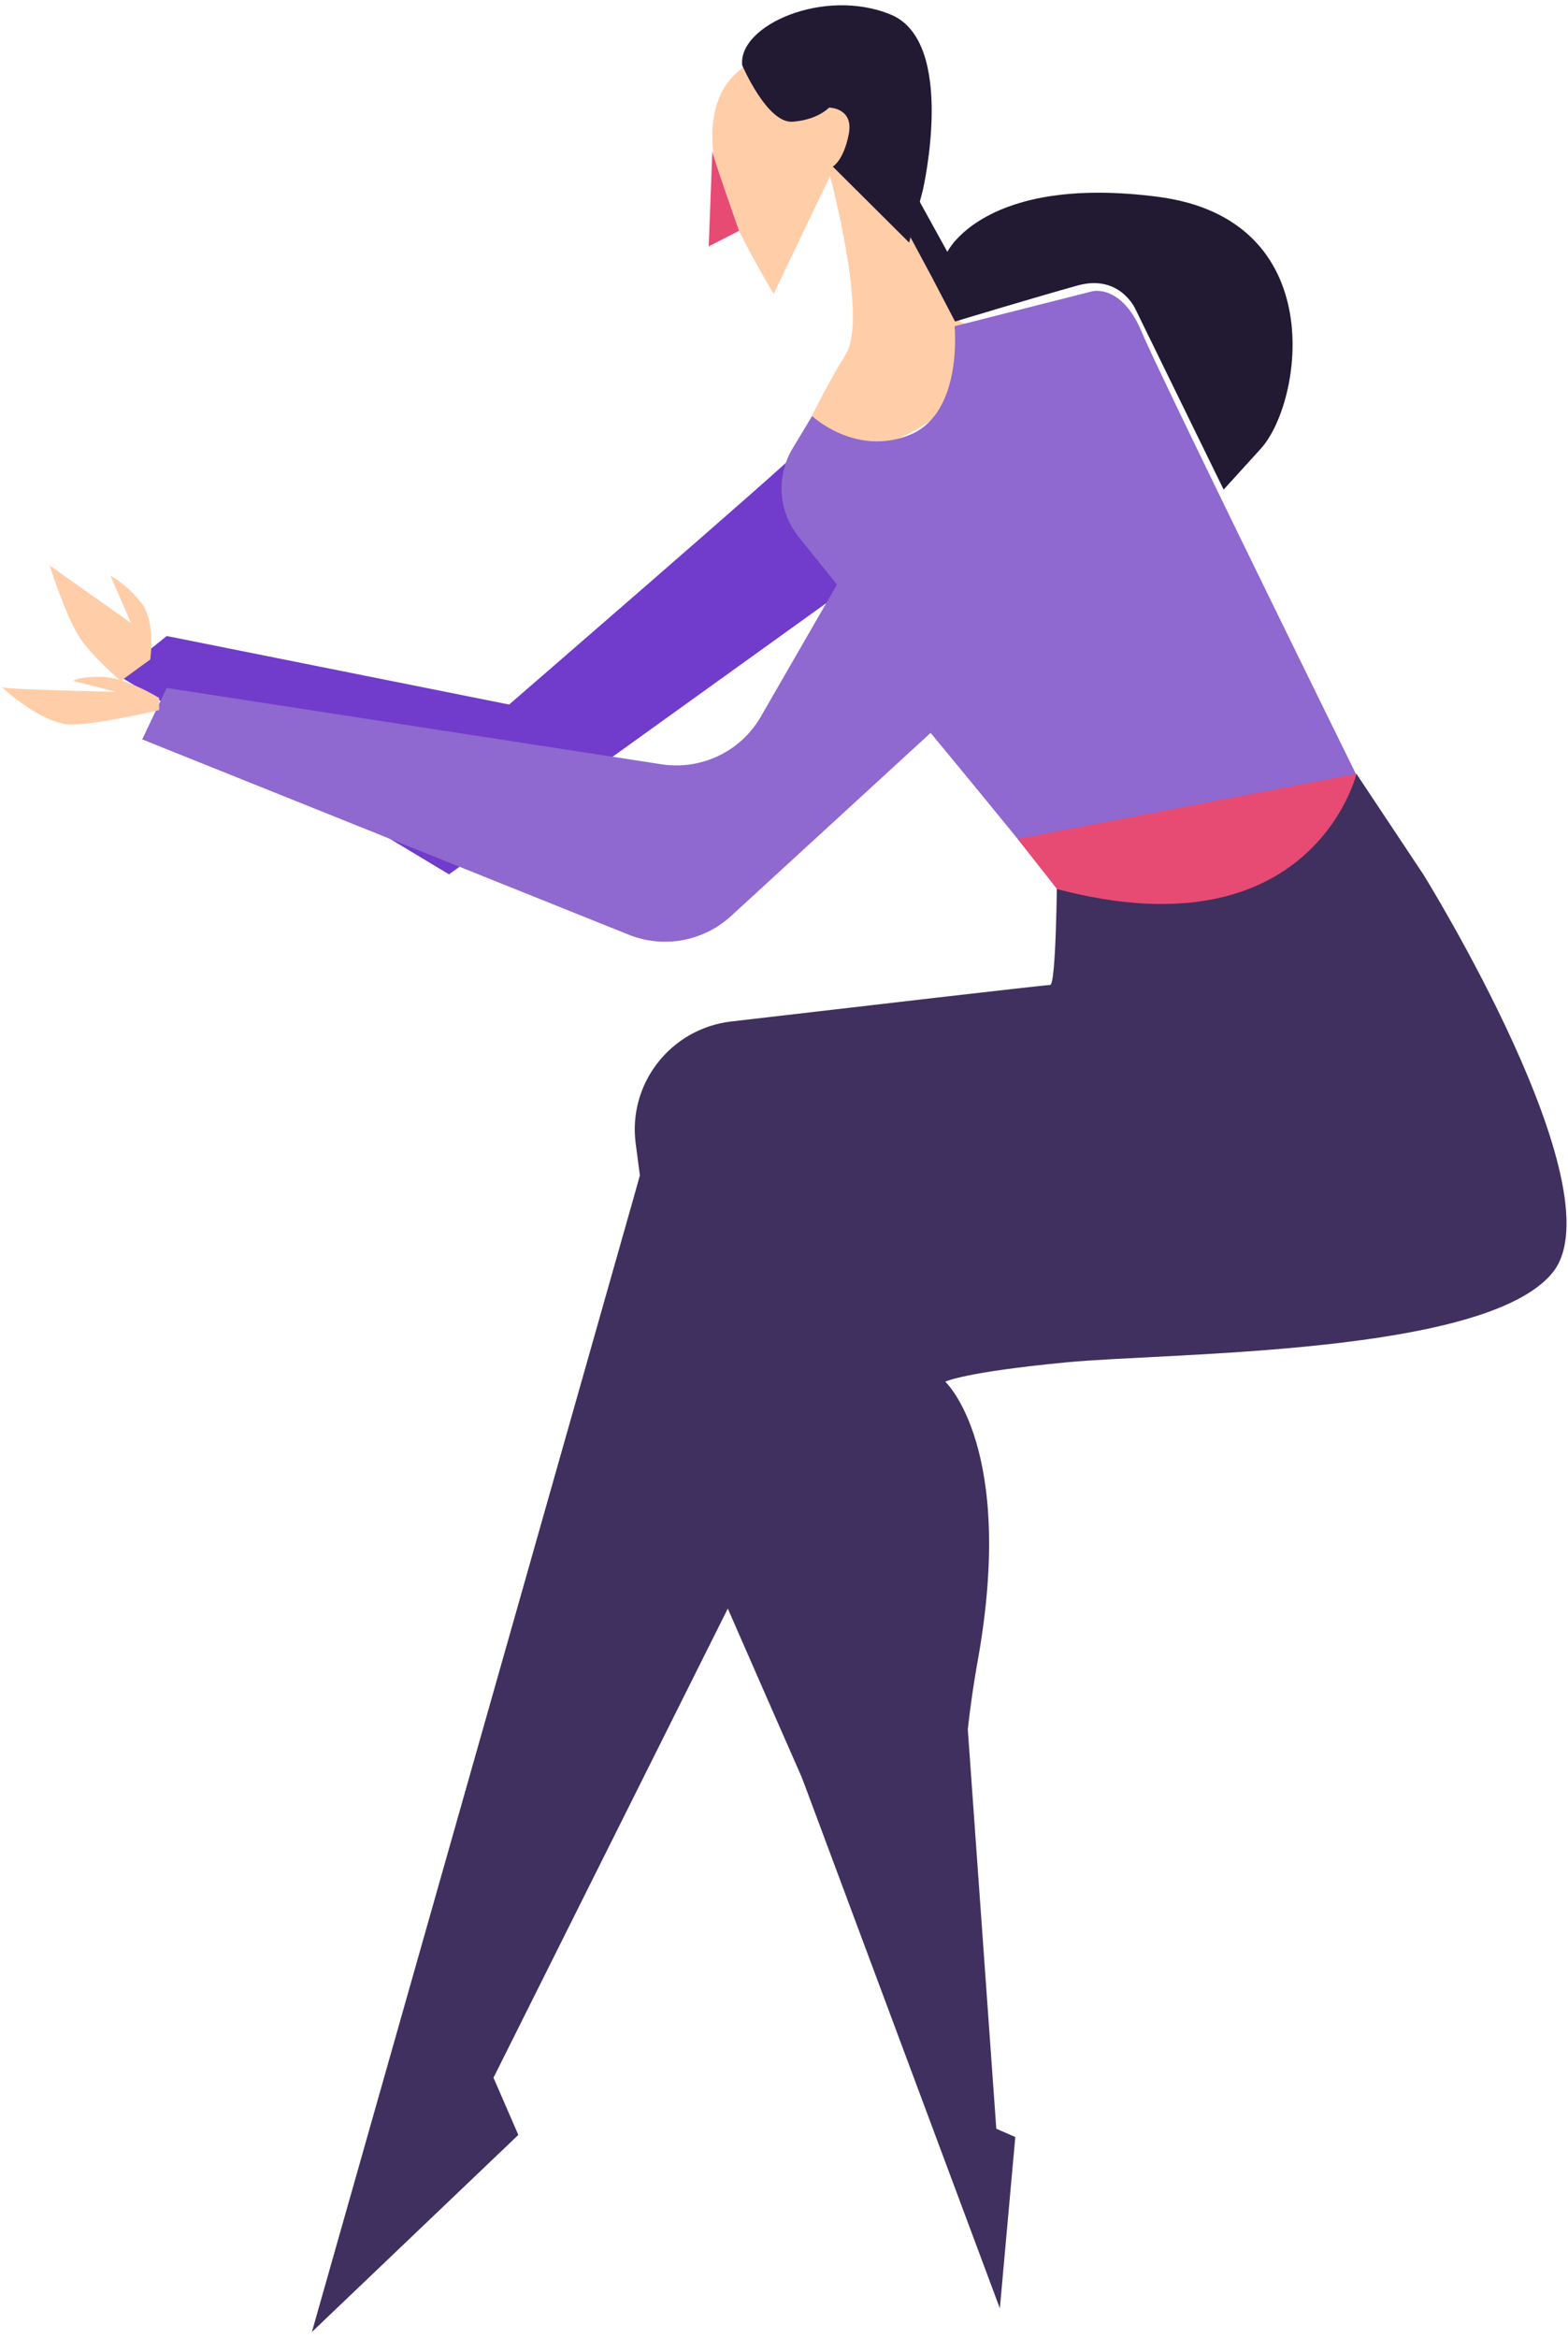 <svg xmlns="http://www.w3.org/2000/svg" width="202" height="301" viewBox="0 0 202 301">
    <g fill="none" fill-rule="evenodd">
        <path fill="#713BCB" d="M102.1 58.761c-.45.745-36.512 31.94-36.512 31.94L21.47 81.878l-6.268 5.072 42.643 25.608 54.705-39.3-10.45-14.497z"/>
        <path fill="#FFCDA8" d="M140.695 37.735s-17.487 5.703-17.086 3.36c.553-3.24-13.33-38.446-25.682-33.567-7.609 3.005-6.55 11.578-5.22 16.261 1.33 4.684 6.959 14.05 6.959 14.05l7.264-15.17s4.912 18.221 2.047 22.905c-2.865 4.682-4.808 8.856-4.808 8.856s3.053 6.109 12.014 1.833c8.96-4.276 24.512-18.528 24.512-18.528"/>
        <path fill="#8F68D0" d="M140.696 37.506s3.761-1.014 6.377 5.206c2.617 6.219 28.492 58.722 28.492 58.722s-39.394 13.45-39.394 13.017c0-.433-16.282-20.105-16.282-20.105l-25.721 23.587a12.577 12.577 0 0 1-13.173 2.393L18.323 95.182l3.148-6.62 63.75 9.827c5.121.787 10.203-1.643 12.781-6.112l9.82-17.023-4.934-6.134a9.971 9.971 0 0 1-.769-11.406l2.506-4.156s5.522 5.208 12.5 2.46C124.105 53.27 122.973 42 122.973 42l17.724-4.495z"/>
        <path fill="#FFCDA8" d="M19.352 84.897s.742-4.86-1.135-7.273c-1.88-2.413-3.98-3.501-3.98-3.501l2.63 6.07L6.4 72.798s2.347 7.553 4.46 10.122c2.113 2.571 4.696 4.749 4.696 4.749l3.796-2.77z"/>
        <path fill="#FFCDA8" d="M20.504 89.85s-4.372-2.725-7.556-2.725-3.496.544-3.496.544l5.526 1.401S.92 88.76.374 88.487c-.548-.272 5.087 4.868 8.921 4.79 3.835-.078 11.209-1.871 11.209-1.871V89.85z"/>
        <path fill="#221A33" d="M95.618 8.406s3.217 7.516 6.495 7.264c3.28-.25 4.69-1.82 4.69-1.82s3.21.008 2.54 3.424c-.669 3.415-2.057 4.17-2.057 4.17l9.837 9.787 1.768-6.776s4.414-19.075-4.164-22.588c-8.577-3.516-19.678 1.407-19.109 6.539"/>
        <path fill="#221A33" d="M118.133 25.334l3.911 7.088s4.793-9.976 27.119-7.088c22.325 2.887 18.667 26.494 13.244 32.449-5.424 5.952-4.768 5.25-4.768 5.25l-11.378-23.267s-2.017-4.519-7.441-3.012c-5.424 1.505-15.786 4.633-15.786 4.633l-3.007-5.757-2.727-5.073.833-5.223z"/>
        <path fill="#40305F" d="M174.748 99.62l8.608 12.939s25.23 40.559 16.688 51.231c-8.543 10.673-49.267 10.318-62.578 11.582-13.31 1.267-15.694 2.497-15.694 2.497s9.138 8.406 4.172 36.003c-4.966 27.596-.795 61.198-1.39 61.79-.597.594-30.793-68.586-30.793-68.586s-7.946 7.117-19.865 33.997c-11.92 26.88-28.807 51.785-28.807 51.785l37.349-141.521-.544-4.134c-1.013-7.73 4.524-14.795 12.308-15.703 16.187-1.888 40.55-4.718 41.079-4.698.794.027.889-14.163.889-14.163l38.578-13.02z"/>
        <path fill="#E74B73" d="M91.768 19.438c-.138.163 3.438 10.28 3.438 10.28l-3.904 1.997.466-12.277zM174.748 99.62s-5.684 23.512-38.578 14.832l-5.072-6.455 43.65-8.378z"/>
        <path fill="#40305F" d="M103.315 228.861l21.362-6.237 3.672 51.416 2.448 1.067-1.989 22.058zM82.437 151.338l11.323 55.737-30.186 60.398 3.2 7.364-26.593 25.367z"/>
    </g>
</svg>
